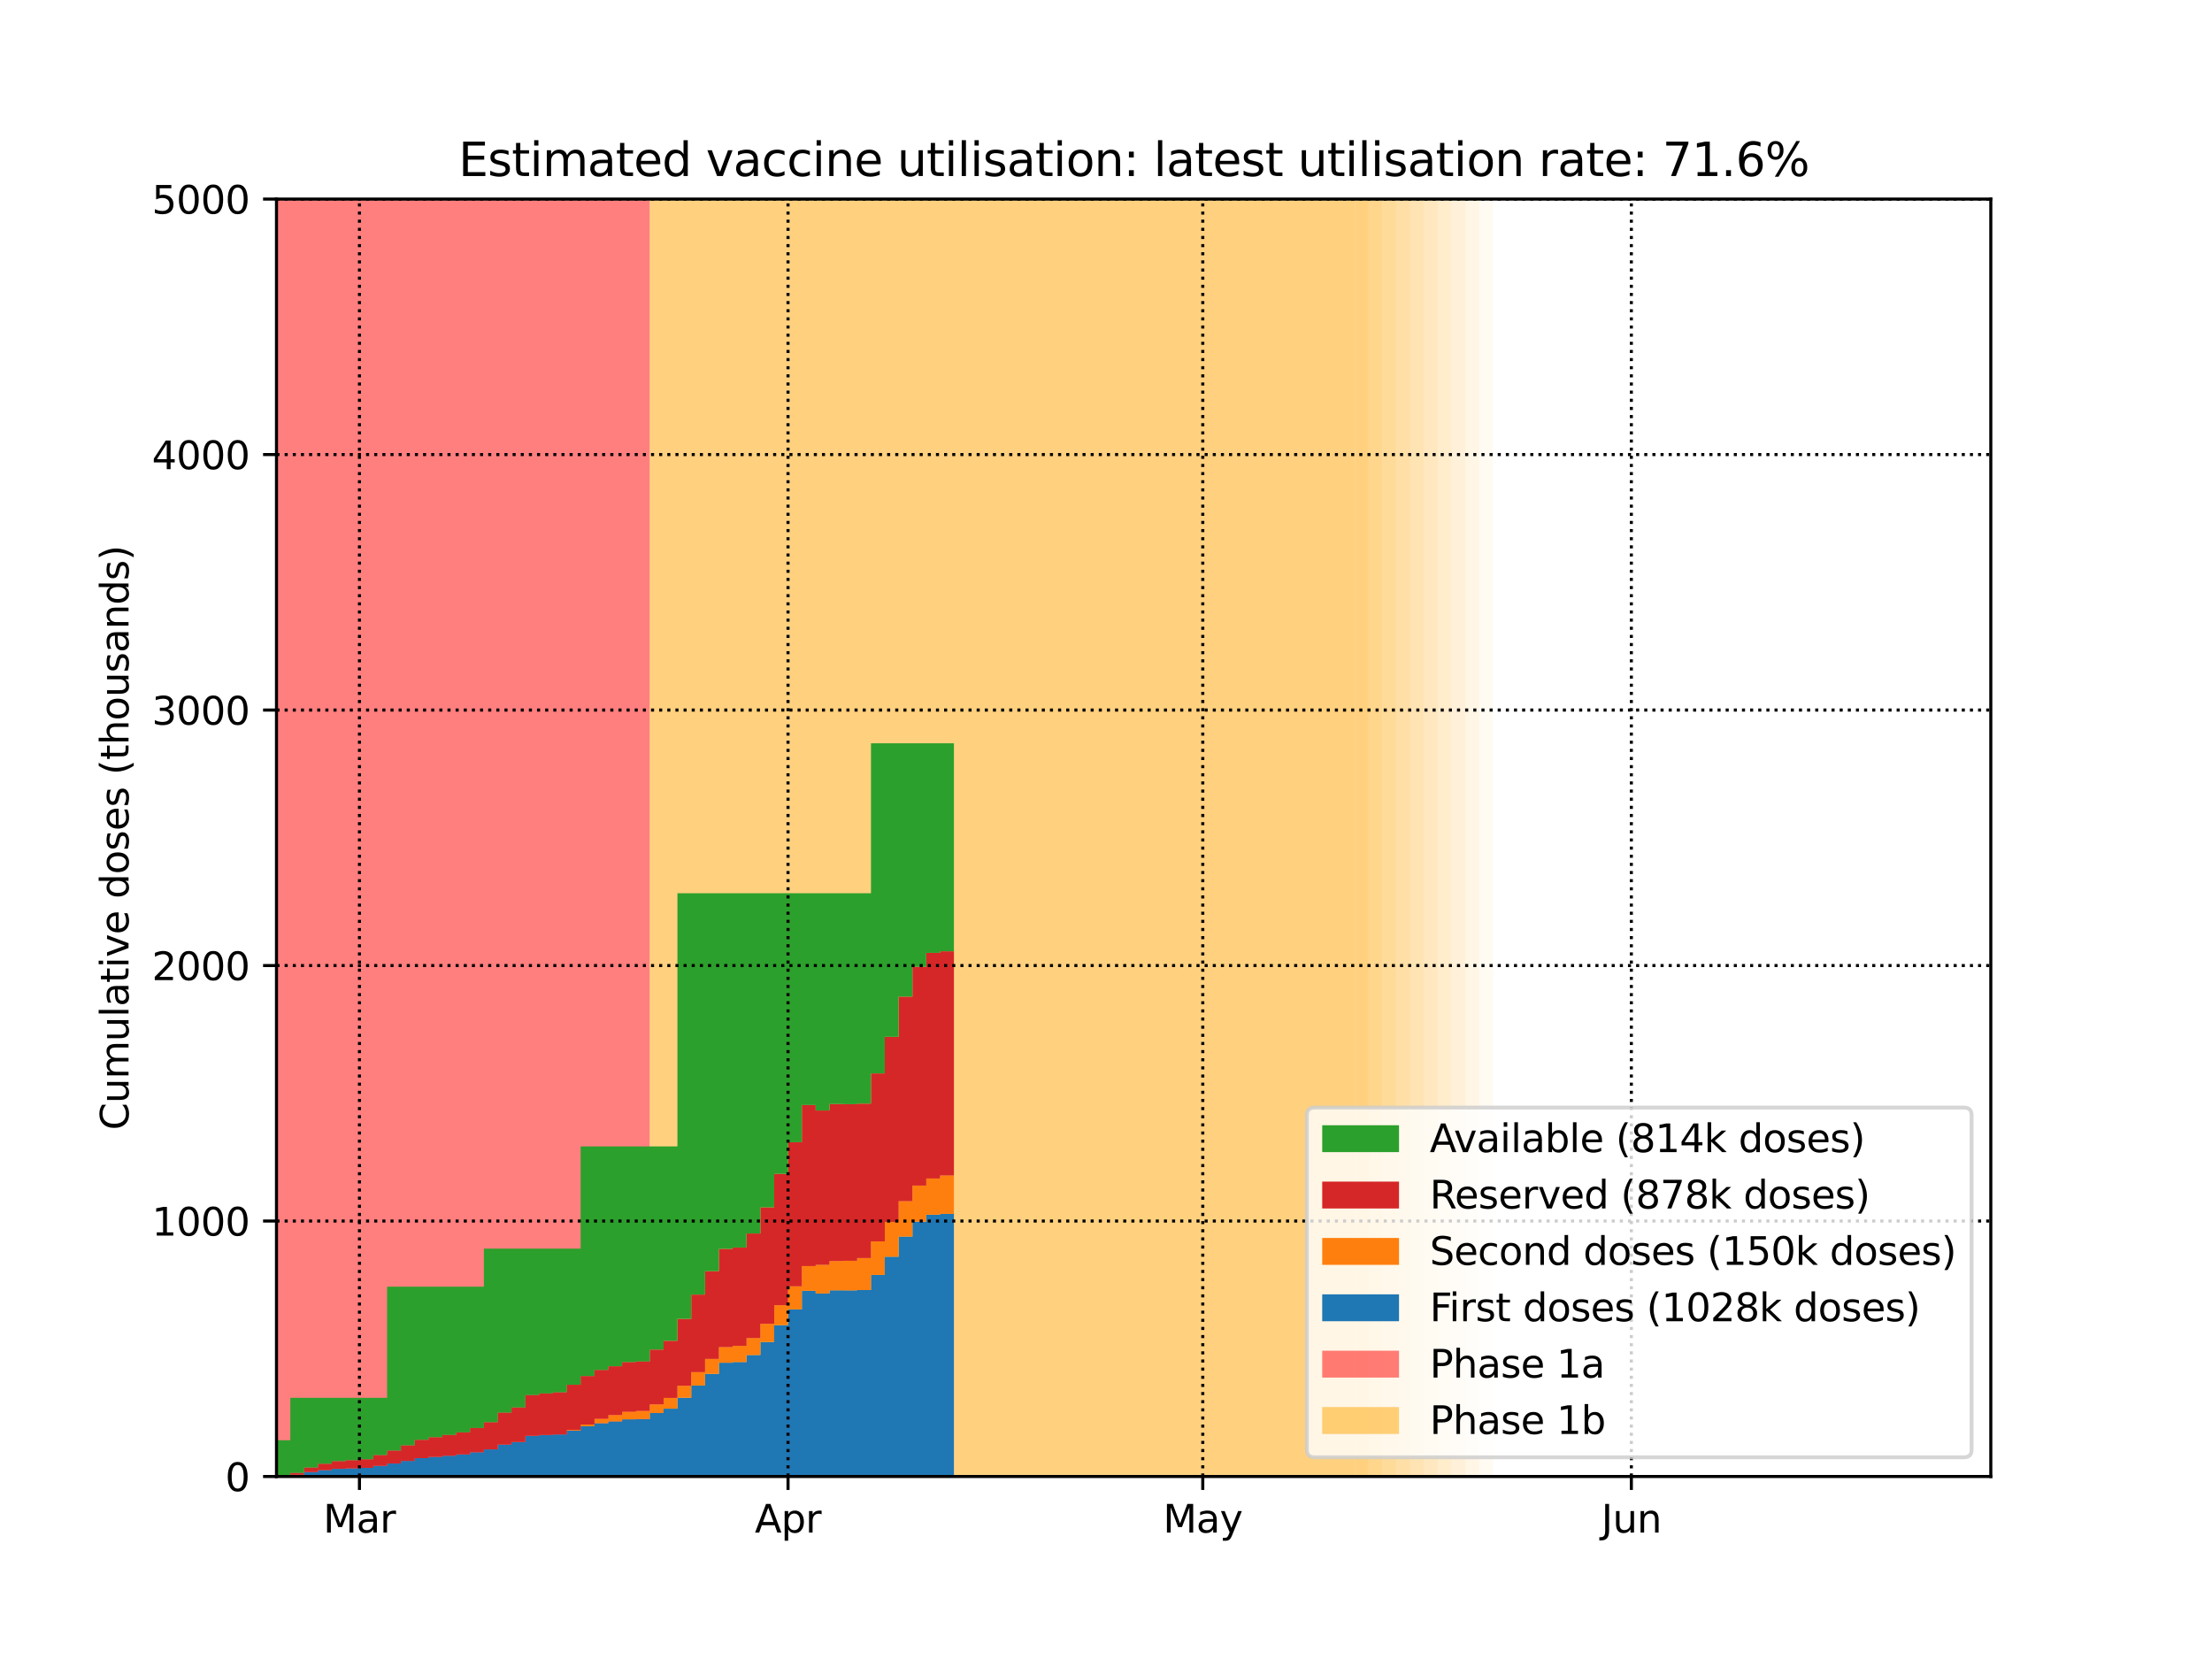 <?xml version="1.0" encoding="utf-8" standalone="no"?>
<!DOCTYPE svg PUBLIC "-//W3C//DTD SVG 1.1//EN"
  "http://www.w3.org/Graphics/SVG/1.1/DTD/svg11.dtd">
<svg height="432pt" version="1.1" viewBox="0 0 576 432" width="576pt" xmlns="http://www.w3.org/2000/svg" xmlns:xlink="http://www.w3.org/1999/xlink">
 <defs>
  <style type="text/css">*{stroke-linecap:butt;stroke-linejoin:round;}</style>
 </defs>
 <g id="figure_1">
  <g id="patch_1">
   <path d="M 0 432 
L 576 432 
L 576 0 
L 0 0 
z
" style="fill:#ffffff;"/>
  </g>
  <g id="axes_1">
   <g id="patch_2">
    <path d="M 72 384.48 
L 518.4 384.48 
L 518.4 51.84 
L 72 51.84 
z
" style="fill:#ffffff;"/>
   </g>
   <g id="PolyCollection_1">
    <defs>
     <path d="M 169.2 -47.52 
L 68.4 -47.52 
L 68.4 -380.16 
L 169.2 -380.16 
L 169.2 -380.16 
L 169.2 -47.52 
z
" id="md9601e30c4"/>
    </defs>
    <g clip-path="url(#pf789e4d7ef)">
     <use style="fill:#ff0000;fill-opacity:0.5;" x="0" xlink:href="#md9601e30c4" y="432"/>
    </g>
   </g>
   <g id="PolyCollection_2">
    <defs>
     <path d="M 352.8 -47.52 
L 169.2 -47.52 
L 169.2 -380.16 
L 352.8 -380.16 
L 352.8 -380.16 
L 352.8 -47.52 
z
" id="ma6c21785be"/>
    </defs>
    <g clip-path="url(#pf789e4d7ef)">
     <use style="fill:#ffa500;fill-opacity:0.5;" x="0" xlink:href="#ma6c21785be" y="432"/>
    </g>
   </g>
   <g id="PolyCollection_3">
    <defs>
     <path d="M 356.4 -47.52 
L 352.8 -47.52 
L 352.8 -380.16 
L 356.4 -380.16 
L 356.4 -380.16 
L 356.4 -47.52 
z
" id="mdccd2bec20"/>
    </defs>
    <g clip-path="url(#pf789e4d7ef)">
     <use style="fill:#ffa500;fill-opacity:0.5;" x="0" xlink:href="#mdccd2bec20" y="432"/>
    </g>
   </g>
   <g id="PolyCollection_4">
    <defs>
     <path d="M 360 -47.52 
L 356.4 -47.52 
L 356.4 -380.16 
L 360 -380.16 
L 360 -380.16 
L 360 -47.52 
z
" id="meb89128aae"/>
    </defs>
    <g clip-path="url(#pf789e4d7ef)">
     <use style="fill:#ffa500;fill-opacity:0.45;" x="0" xlink:href="#meb89128aae" y="432"/>
    </g>
   </g>
   <g id="PolyCollection_5">
    <defs>
     <path d="M 363.6 -47.52 
L 360 -47.52 
L 360 -380.16 
L 363.6 -380.16 
L 363.6 -380.16 
L 363.6 -47.52 
z
" id="mdd0e40d772"/>
    </defs>
    <g clip-path="url(#pf789e4d7ef)">
     <use style="fill:#ffa500;fill-opacity:0.4;" x="0" xlink:href="#mdd0e40d772" y="432"/>
    </g>
   </g>
   <g id="PolyCollection_6">
    <defs>
     <path d="M 367.2 -47.52 
L 363.6 -47.52 
L 363.6 -380.16 
L 367.2 -380.16 
L 367.2 -380.16 
L 367.2 -47.52 
z
" id="mcb13695c49"/>
    </defs>
    <g clip-path="url(#pf789e4d7ef)">
     <use style="fill:#ffa500;fill-opacity:0.35;" x="0" xlink:href="#mcb13695c49" y="432"/>
    </g>
   </g>
   <g id="PolyCollection_7">
    <defs>
     <path d="M 370.8 -47.52 
L 367.2 -47.52 
L 367.2 -380.16 
L 370.8 -380.16 
L 370.8 -380.16 
L 370.8 -47.52 
z
" id="m6f44a5aad4"/>
    </defs>
    <g clip-path="url(#pf789e4d7ef)">
     <use style="fill:#ffa500;fill-opacity:0.3;" x="0" xlink:href="#m6f44a5aad4" y="432"/>
    </g>
   </g>
   <g id="PolyCollection_8">
    <defs>
     <path d="M 374.4 -47.52 
L 370.8 -47.52 
L 370.8 -380.16 
L 374.4 -380.16 
L 374.4 -380.16 
L 374.4 -47.52 
z
" id="m9746be53e6"/>
    </defs>
    <g clip-path="url(#pf789e4d7ef)">
     <use style="fill:#ffa500;fill-opacity:0.25;" x="0" xlink:href="#m9746be53e6" y="432"/>
    </g>
   </g>
   <g id="PolyCollection_9">
    <defs>
     <path d="M 378 -47.52 
L 374.4 -47.52 
L 374.4 -380.16 
L 378 -380.16 
L 378 -380.16 
L 378 -47.52 
z
" id="m96fe567dd9"/>
    </defs>
    <g clip-path="url(#pf789e4d7ef)">
     <use style="fill:#ffa500;fill-opacity:0.2;" x="0" xlink:href="#m96fe567dd9" y="432"/>
    </g>
   </g>
   <g id="PolyCollection_10">
    <defs>
     <path d="M 381.6 -47.52 
L 378 -47.52 
L 378 -380.16 
L 381.6 -380.16 
L 381.6 -380.16 
L 381.6 -47.52 
z
" id="medb3646fab"/>
    </defs>
    <g clip-path="url(#pf789e4d7ef)">
     <use style="fill:#ffa500;fill-opacity:0.15;" x="0" xlink:href="#medb3646fab" y="432"/>
    </g>
   </g>
   <g id="PolyCollection_11">
    <defs>
     <path d="M 385.2 -47.52 
L 381.6 -47.52 
L 381.6 -380.16 
L 385.2 -380.16 
L 385.2 -380.16 
L 385.2 -47.52 
z
" id="m7c201cb0a3"/>
    </defs>
    <g clip-path="url(#pf789e4d7ef)">
     <use style="fill:#ffa500;fill-opacity:0.1;" x="0" xlink:href="#m7c201cb0a3" y="432"/>
    </g>
   </g>
   <g id="PolyCollection_12">
    <defs>
     <path d="M 388.8 -47.52 
L 385.2 -47.52 
L 385.2 -380.16 
L 388.8 -380.16 
L 388.8 -380.16 
L 388.8 -47.52 
z
" id="mc042629571"/>
    </defs>
    <g clip-path="url(#pf789e4d7ef)">
     <use style="fill:#ffa500;fill-opacity:0.05;" x="0" xlink:href="#mc042629571" y="432"/>
    </g>
   </g>
   <g id="PolyCollection_13">
    <defs>
     <path d="M 72 -47.521 
L 72 -47.52 
L 72 -47.52 
L 75.6 -47.52 
L 75.6 -47.52 
L 79.2 -47.52 
L 79.2 -47.52 
L 82.8 -47.52 
L 82.8 -47.52 
L 86.4 -47.52 
L 86.4 -47.52 
L 90 -47.52 
L 90 -47.52 
L 93.6 -47.52 
L 93.6 -47.52 
L 97.2 -47.52 
L 97.2 -47.52 
L 100.8 -47.52 
L 100.8 -47.52 
L 104.4 -47.52 
L 104.4 -47.52 
L 108 -47.52 
L 108 -47.52 
L 111.6 -47.52 
L 111.6 -47.52 
L 115.2 -47.52 
L 115.2 -47.52 
L 118.8 -47.52 
L 118.8 -47.52 
L 122.4 -47.52 
L 122.4 -47.52 
L 126 -47.52 
L 126 -47.52 
L 129.6 -47.52 
L 129.6 -47.52 
L 133.2 -47.52 
L 133.2 -47.52 
L 136.8 -47.52 
L 136.8 -47.52 
L 140.4 -47.52 
L 140.4 -47.52 
L 144 -47.52 
L 144 -47.52 
L 147.6 -47.52 
L 147.6 -47.52 
L 151.2 -47.52 
L 151.2 -47.52 
L 154.8 -47.52 
L 154.8 -47.52 
L 158.4 -47.52 
L 158.4 -47.52 
L 162 -47.52 
L 162 -47.52 
L 165.6 -47.52 
L 165.6 -47.52 
L 169.2 -47.52 
L 169.2 -47.52 
L 172.8 -47.52 
L 172.8 -47.52 
L 176.4 -47.52 
L 176.4 -47.52 
L 180 -47.52 
L 180 -47.52 
L 183.6 -47.52 
L 183.6 -47.52 
L 187.2 -47.52 
L 187.2 -47.52 
L 190.8 -47.52 
L 190.8 -47.52 
L 194.4 -47.52 
L 194.4 -47.52 
L 198 -47.52 
L 198 -47.52 
L 201.6 -47.52 
L 201.6 -47.52 
L 205.2 -47.52 
L 205.2 -47.52 
L 208.8 -47.52 
L 208.8 -47.52 
L 212.4 -47.52 
L 212.4 -47.52 
L 216 -47.52 
L 216 -47.52 
L 219.6 -47.52 
L 219.6 -47.52 
L 223.2 -47.52 
L 223.2 -47.52 
L 226.8 -47.52 
L 226.8 -47.52 
L 230.4 -47.52 
L 230.4 -47.52 
L 234 -47.52 
L 234 -47.52 
L 237.6 -47.52 
L 237.6 -47.52 
L 241.2 -47.52 
L 241.2 -47.52 
L 244.8 -47.52 
L 244.8 -47.52 
L 248.4 -47.52 
L 248.4 -115.908 
L 248.4 -115.908 
L 244.8 -115.908 
L 244.8 -115.697 
L 241.2 -115.697 
L 241.2 -113.885 
L 237.6 -113.885 
L 237.6 -110.001 
L 234 -110.001 
L 234 -104.763 
L 230.4 -104.763 
L 230.4 -100.01 
L 226.8 -100.01 
L 226.8 -96.079 
L 223.2 -96.079 
L 223.2 -96 
L 219.6 -96 
L 219.6 -96.019 
L 216 -96.019 
L 216 -95.176 
L 212.4 -95.176 
L 212.4 -95.889 
L 208.8 -95.889 
L 208.8 -91.045 
L 205.2 -91.045 
L 205.2 -86.926 
L 201.6 -86.926 
L 201.6 -82.563 
L 198 -82.563 
L 198 -79.163 
L 194.4 -79.163 
L 194.4 -77.333 
L 190.8 -77.333 
L 190.8 -77.156 
L 187.2 -77.156 
L 187.2 -74.259 
L 183.6 -74.259 
L 183.6 -71.21 
L 180 -71.21 
L 180 -68.043 
L 176.4 -68.043 
L 176.4 -65.191 
L 172.8 -65.191 
L 172.8 -64.051 
L 169.2 -64.051 
L 169.2 -62.497 
L 165.6 -62.497 
L 165.6 -62.411 
L 162 -62.411 
L 162 -61.874 
L 158.4 -61.874 
L 158.4 -61.395 
L 154.8 -61.395 
L 154.8 -60.603 
L 151.2 -60.603 
L 151.2 -59.466 
L 147.6 -59.466 
L 147.6 -58.481 
L 144 -58.481 
L 144 -58.334 
L 140.4 -58.334 
L 140.4 -58.118 
L 136.8 -58.118 
L 136.8 -56.508 
L 133.2 -56.508 
L 133.2 -55.836 
L 129.6 -55.836 
L 129.6 -54.585 
L 126 -54.585 
L 126 -53.834 
L 122.4 -53.834 
L 122.4 -53.266 
L 118.8 -53.266 
L 118.8 -52.932 
L 115.2 -52.932 
L 115.2 -52.639 
L 111.6 -52.639 
L 111.6 -52.301 
L 108 -52.301 
L 108 -51.579 
L 104.4 -51.579 
L 104.4 -50.902 
L 100.8 -50.902 
L 100.8 -50.308 
L 97.2 -50.308 
L 97.2 -49.762 
L 93.6 -49.762 
L 93.6 -49.642 
L 90 -49.642 
L 90 -49.516 
L 86.4 -49.516 
L 86.4 -49.183 
L 82.8 -49.183 
L 82.8 -48.684 
L 79.2 -48.684 
L 79.2 -47.98 
L 75.6 -47.98 
L 75.6 -47.712 
L 72 -47.712 
L 72 -47.521 
z
" id="mb04b1d7daa"/>
    </defs>
    <g clip-path="url(#pf789e4d7ef)">
     <use style="fill:#1f77b4;" x="0" xlink:href="#mb04b1d7daa" y="432"/>
    </g>
   </g>
   <g id="PolyCollection_14">
    <defs>
     <path d="M 72 -47.521 
L 72 -47.521 
L 72 -47.712 
L 75.6 -47.712 
L 75.6 -47.98 
L 79.2 -47.98 
L 79.2 -48.684 
L 82.8 -48.684 
L 82.8 -49.183 
L 86.4 -49.183 
L 86.4 -49.516 
L 90 -49.516 
L 90 -49.642 
L 93.6 -49.642 
L 93.6 -49.762 
L 97.2 -49.762 
L 97.2 -50.308 
L 100.8 -50.308 
L 100.8 -50.902 
L 104.4 -50.902 
L 104.4 -51.579 
L 108 -51.579 
L 108 -52.301 
L 111.6 -52.301 
L 111.6 -52.639 
L 115.2 -52.639 
L 115.2 -52.932 
L 118.8 -52.932 
L 118.8 -53.266 
L 122.4 -53.266 
L 122.4 -53.834 
L 126 -53.834 
L 126 -54.585 
L 129.6 -54.585 
L 129.6 -55.836 
L 133.2 -55.836 
L 133.2 -56.508 
L 136.8 -56.508 
L 136.8 -58.118 
L 140.4 -58.118 
L 140.4 -58.334 
L 144 -58.334 
L 144 -58.481 
L 147.6 -58.481 
L 147.6 -59.466 
L 151.2 -59.466 
L 151.2 -60.603 
L 154.8 -60.603 
L 154.8 -61.395 
L 158.4 -61.395 
L 158.4 -61.874 
L 162 -61.874 
L 162 -62.411 
L 165.6 -62.411 
L 165.6 -62.497 
L 169.2 -62.497 
L 169.2 -64.051 
L 172.8 -64.051 
L 172.8 -65.191 
L 176.4 -65.191 
L 176.4 -68.043 
L 180 -68.043 
L 180 -71.21 
L 183.6 -71.21 
L 183.6 -74.259 
L 187.2 -74.259 
L 187.2 -77.156 
L 190.8 -77.156 
L 190.8 -77.333 
L 194.4 -77.333 
L 194.4 -79.163 
L 198 -79.163 
L 198 -82.563 
L 201.6 -82.563 
L 201.6 -86.926 
L 205.2 -86.926 
L 205.2 -91.045 
L 208.8 -91.045 
L 208.8 -95.889 
L 212.4 -95.889 
L 212.4 -95.176 
L 216 -95.176 
L 216 -96.019 
L 219.6 -96.019 
L 219.6 -96 
L 223.2 -96 
L 223.2 -96.079 
L 226.8 -96.079 
L 226.8 -100.01 
L 230.4 -100.01 
L 230.4 -104.763 
L 234 -104.763 
L 234 -110.001 
L 237.6 -110.001 
L 237.6 -113.885 
L 241.2 -113.885 
L 241.2 -115.697 
L 244.8 -115.697 
L 244.8 -115.908 
L 248.4 -115.908 
L 248.4 -125.91 
L 248.4 -125.91 
L 244.8 -125.91 
L 244.8 -125.129 
L 241.2 -125.129 
L 241.2 -123.286 
L 237.6 -123.286 
L 237.6 -119.205 
L 234 -119.205 
L 234 -113.792 
L 230.4 -113.792 
L 230.4 -108.748 
L 226.8 -108.748 
L 226.8 -104.4 
L 223.2 -104.4 
L 223.2 -103.69 
L 219.6 -103.69 
L 219.6 -103.615 
L 216 -103.615 
L 216 -102.633 
L 212.4 -102.633 
L 212.4 -102.313 
L 208.8 -102.313 
L 208.8 -97.039 
L 205.2 -97.039 
L 205.2 -92.117 
L 201.6 -92.117 
L 201.6 -87.272 
L 198 -87.272 
L 198 -83.562 
L 194.4 -83.562 
L 194.4 -81.55 
L 190.8 -81.55 
L 190.8 -81.214 
L 187.2 -81.214 
L 187.2 -78.133 
L 183.6 -78.133 
L 183.6 -74.691 
L 180 -74.691 
L 180 -71.154 
L 176.4 -71.154 
L 176.4 -67.979 
L 172.8 -67.979 
L 172.8 -66.293 
L 169.2 -66.293 
L 169.2 -64.619 
L 165.6 -64.619 
L 165.6 -64.407 
L 162 -64.407 
L 162 -63.537 
L 158.4 -63.537 
L 158.4 -62.559 
L 154.8 -62.559 
L 154.8 -61.062 
L 151.2 -61.062 
L 151.2 -59.657 
L 147.6 -59.657 
L 147.6 -58.483 
L 144 -58.483 
L 144 -58.334 
L 140.4 -58.334 
L 140.4 -58.118 
L 136.8 -58.118 
L 136.8 -56.508 
L 133.2 -56.508 
L 133.2 -55.836 
L 129.6 -55.836 
L 129.6 -54.585 
L 126 -54.585 
L 126 -53.834 
L 122.4 -53.834 
L 122.4 -53.266 
L 118.8 -53.266 
L 118.8 -52.932 
L 115.2 -52.932 
L 115.2 -52.639 
L 111.6 -52.639 
L 111.6 -52.301 
L 108 -52.301 
L 108 -51.579 
L 104.4 -51.579 
L 104.4 -50.902 
L 100.8 -50.902 
L 100.8 -50.308 
L 97.2 -50.308 
L 97.2 -49.762 
L 93.6 -49.762 
L 93.6 -49.642 
L 90 -49.642 
L 90 -49.516 
L 86.4 -49.516 
L 86.4 -49.183 
L 82.8 -49.183 
L 82.8 -48.684 
L 79.2 -48.684 
L 79.2 -47.98 
L 75.6 -47.98 
L 75.6 -47.712 
L 72 -47.712 
L 72 -47.521 
z
" id="mdeb843a3c1"/>
    </defs>
    <g clip-path="url(#pf789e4d7ef)">
     <use style="fill:#ff7f0e;" x="0" xlink:href="#mdeb843a3c1" y="432"/>
    </g>
   </g>
   <g id="PolyCollection_15">
    <defs>
     <path d="M 72 -47.523 
L 72 -47.521 
L 72 -47.712 
L 75.6 -47.712 
L 75.6 -47.98 
L 79.2 -47.98 
L 79.2 -48.684 
L 82.8 -48.684 
L 82.8 -49.183 
L 86.4 -49.183 
L 86.4 -49.516 
L 90 -49.516 
L 90 -49.642 
L 93.6 -49.642 
L 93.6 -49.762 
L 97.2 -49.762 
L 97.2 -50.308 
L 100.8 -50.308 
L 100.8 -50.902 
L 104.4 -50.902 
L 104.4 -51.579 
L 108 -51.579 
L 108 -52.301 
L 111.6 -52.301 
L 111.6 -52.639 
L 115.2 -52.639 
L 115.2 -52.932 
L 118.8 -52.932 
L 118.8 -53.266 
L 122.4 -53.266 
L 122.4 -53.834 
L 126 -53.834 
L 126 -54.585 
L 129.6 -54.585 
L 129.6 -55.836 
L 133.2 -55.836 
L 133.2 -56.508 
L 136.8 -56.508 
L 136.8 -58.118 
L 140.4 -58.118 
L 140.4 -58.334 
L 144 -58.334 
L 144 -58.483 
L 147.6 -58.483 
L 147.6 -59.657 
L 151.2 -59.657 
L 151.2 -61.062 
L 154.8 -61.062 
L 154.8 -62.559 
L 158.4 -62.559 
L 158.4 -63.537 
L 162 -63.537 
L 162 -64.407 
L 165.6 -64.407 
L 165.6 -64.619 
L 169.2 -64.619 
L 169.2 -66.293 
L 172.8 -66.293 
L 172.8 -67.979 
L 176.4 -67.979 
L 176.4 -71.154 
L 180 -71.154 
L 180 -74.691 
L 183.6 -74.691 
L 183.6 -78.133 
L 187.2 -78.133 
L 187.2 -81.214 
L 190.8 -81.214 
L 190.8 -81.55 
L 194.4 -81.55 
L 194.4 -83.562 
L 198 -83.562 
L 198 -87.272 
L 201.6 -87.272 
L 201.6 -92.117 
L 205.2 -92.117 
L 205.2 -97.039 
L 208.8 -97.039 
L 208.8 -102.313 
L 212.4 -102.313 
L 212.4 -102.633 
L 216 -102.633 
L 216 -103.615 
L 219.6 -103.615 
L 219.6 -103.69 
L 223.2 -103.69 
L 223.2 -104.4 
L 226.8 -104.4 
L 226.8 -108.748 
L 230.4 -108.748 
L 230.4 -113.792 
L 234 -113.792 
L 234 -119.205 
L 237.6 -119.205 
L 237.6 -123.286 
L 241.2 -123.286 
L 241.2 -125.129 
L 244.8 -125.129 
L 244.8 -125.91 
L 248.4 -125.91 
L 248.4 -184.296 
L 248.4 -184.296 
L 244.8 -184.296 
L 244.8 -183.874 
L 241.2 -183.874 
L 241.2 -180.251 
L 237.6 -180.251 
L 237.6 -172.481 
L 234 -172.481 
L 234 -162.006 
L 230.4 -162.006 
L 230.4 -152.499 
L 226.8 -152.499 
L 226.8 -144.637 
L 223.2 -144.637 
L 223.2 -144.48 
L 219.6 -144.48 
L 219.6 -144.518 
L 216 -144.518 
L 216 -142.832 
L 212.4 -142.832 
L 212.4 -144.257 
L 208.8 -144.257 
L 208.8 -134.57 
L 205.2 -134.57 
L 205.2 -126.332 
L 201.6 -126.332 
L 201.6 -117.605 
L 198 -117.605 
L 198 -110.805 
L 194.4 -110.805 
L 194.4 -107.146 
L 190.8 -107.146 
L 190.8 -106.792 
L 187.2 -106.792 
L 187.2 -100.998 
L 183.6 -100.998 
L 183.6 -94.901 
L 180 -94.901 
L 180 -88.565 
L 176.4 -88.565 
L 176.4 -82.862 
L 172.8 -82.862 
L 172.8 -80.582 
L 169.2 -80.582 
L 169.2 -77.474 
L 165.6 -77.474 
L 165.6 -77.302 
L 162 -77.302 
L 162 -76.227 
L 158.4 -76.227 
L 158.4 -75.27 
L 154.8 -75.27 
L 154.8 -73.685 
L 151.2 -73.685 
L 151.2 -71.411 
L 147.6 -71.411 
L 147.6 -69.442 
L 144 -69.442 
L 144 -69.148 
L 140.4 -69.148 
L 140.4 -68.715 
L 136.8 -68.715 
L 136.8 -65.496 
L 133.2 -65.496 
L 133.2 -64.152 
L 129.6 -64.152 
L 129.6 -61.651 
L 126 -61.651 
L 126 -60.148 
L 122.4 -60.148 
L 122.4 -59.012 
L 118.8 -59.012 
L 118.8 -58.343 
L 115.2 -58.343 
L 115.2 -57.757 
L 111.6 -57.757 
L 111.6 -57.082 
L 108 -57.082 
L 108 -55.637 
L 104.4 -55.637 
L 104.4 -54.285 
L 100.8 -54.285 
L 100.8 -53.096 
L 97.2 -53.096 
L 97.2 -52.004 
L 93.6 -52.004 
L 93.6 -51.764 
L 90 -51.764 
L 90 -51.512 
L 86.4 -51.512 
L 86.4 -50.846 
L 82.8 -50.846 
L 82.8 -49.848 
L 79.2 -49.848 
L 79.2 -48.439 
L 75.6 -48.439 
L 75.6 -47.903 
L 72 -47.903 
L 72 -47.523 
z
" id="m2e6b43fa3f"/>
    </defs>
    <g clip-path="url(#pf789e4d7ef)">
     <use style="fill:#d62728;" x="0" xlink:href="#m2e6b43fa3f" y="432"/>
    </g>
   </g>
   <g id="PolyCollection_16">
    <defs>
     <path d="M 72 -56.967 
L 72 -47.523 
L 72 -47.903 
L 75.6 -47.903 
L 75.6 -48.439 
L 79.2 -48.439 
L 79.2 -49.848 
L 82.8 -49.848 
L 82.8 -50.846 
L 86.4 -50.846 
L 86.4 -51.512 
L 90 -51.512 
L 90 -51.764 
L 93.6 -51.764 
L 93.6 -52.004 
L 97.2 -52.004 
L 97.2 -53.096 
L 100.8 -53.096 
L 100.8 -54.285 
L 104.4 -54.285 
L 104.4 -55.637 
L 108 -55.637 
L 108 -57.082 
L 111.6 -57.082 
L 111.6 -57.757 
L 115.2 -57.757 
L 115.2 -58.343 
L 118.8 -58.343 
L 118.8 -59.012 
L 122.4 -59.012 
L 122.4 -60.148 
L 126 -60.148 
L 126 -61.651 
L 129.6 -61.651 
L 129.6 -64.152 
L 133.2 -64.152 
L 133.2 -65.496 
L 136.8 -65.496 
L 136.8 -68.715 
L 140.4 -68.715 
L 140.4 -69.148 
L 144 -69.148 
L 144 -69.442 
L 147.6 -69.442 
L 147.6 -71.411 
L 151.2 -71.411 
L 151.2 -73.685 
L 154.8 -73.685 
L 154.8 -75.27 
L 158.4 -75.27 
L 158.4 -76.227 
L 162 -76.227 
L 162 -77.302 
L 165.6 -77.302 
L 165.6 -77.474 
L 169.2 -77.474 
L 169.2 -80.582 
L 172.8 -80.582 
L 172.8 -82.862 
L 176.4 -82.862 
L 176.4 -88.565 
L 180 -88.565 
L 180 -94.901 
L 183.6 -94.901 
L 183.6 -100.998 
L 187.2 -100.998 
L 187.2 -106.792 
L 190.8 -106.792 
L 190.8 -107.146 
L 194.4 -107.146 
L 194.4 -110.805 
L 198 -110.805 
L 198 -117.605 
L 201.6 -117.605 
L 201.6 -126.332 
L 205.2 -126.332 
L 205.2 -134.57 
L 208.8 -134.57 
L 208.8 -144.257 
L 212.4 -144.257 
L 212.4 -142.832 
L 216 -142.832 
L 216 -144.518 
L 219.6 -144.518 
L 219.6 -144.48 
L 223.2 -144.48 
L 223.2 -144.637 
L 226.8 -144.637 
L 226.8 -152.499 
L 230.4 -152.499 
L 230.4 -162.006 
L 234 -162.006 
L 234 -172.481 
L 237.6 -172.481 
L 237.6 -180.251 
L 241.2 -180.251 
L 241.2 -183.874 
L 244.8 -183.874 
L 244.8 -184.296 
L 248.4 -184.296 
L 248.4 -238.455 
L 248.4 -238.455 
L 244.8 -238.455 
L 244.8 -238.455 
L 241.2 -238.455 
L 241.2 -238.455 
L 237.6 -238.455 
L 237.6 -238.455 
L 234 -238.455 
L 234 -238.455 
L 230.4 -238.455 
L 230.4 -238.455 
L 226.8 -238.455 
L 226.8 -199.403 
L 223.2 -199.403 
L 223.2 -199.403 
L 219.6 -199.403 
L 219.6 -199.403 
L 216 -199.403 
L 216 -199.403 
L 212.4 -199.403 
L 212.4 -199.403 
L 208.8 -199.403 
L 208.8 -199.403 
L 205.2 -199.403 
L 205.2 -199.403 
L 201.6 -199.403 
L 201.6 -199.403 
L 198 -199.403 
L 198 -199.403 
L 194.4 -199.403 
L 194.4 -199.403 
L 190.8 -199.403 
L 190.8 -199.403 
L 187.2 -199.403 
L 187.2 -199.403 
L 183.6 -199.403 
L 183.6 -199.403 
L 180 -199.403 
L 180 -199.403 
L 176.4 -199.403 
L 176.4 -133.474 
L 172.8 -133.474 
L 172.8 -133.474 
L 169.2 -133.474 
L 169.2 -133.474 
L 165.6 -133.474 
L 165.6 -133.474 
L 162 -133.474 
L 162 -133.474 
L 158.4 -133.474 
L 158.4 -133.474 
L 154.8 -133.474 
L 154.8 -133.474 
L 151.2 -133.474 
L 151.2 -106.863 
L 147.6 -106.863 
L 147.6 -106.863 
L 144 -106.863 
L 144 -106.863 
L 140.4 -106.863 
L 140.4 -106.863 
L 136.8 -106.863 
L 136.8 -106.863 
L 133.2 -106.863 
L 133.2 -106.863 
L 129.6 -106.863 
L 129.6 -106.863 
L 126 -106.863 
L 126 -96.95 
L 122.4 -96.95 
L 122.4 -96.95 
L 118.8 -96.95 
L 118.8 -96.95 
L 115.2 -96.95 
L 115.2 -96.95 
L 111.6 -96.95 
L 111.6 -96.95 
L 108 -96.95 
L 108 -96.95 
L 104.4 -96.95 
L 104.4 -96.95 
L 100.8 -96.95 
L 100.8 -68.011 
L 97.2 -68.011 
L 97.2 -68.011 
L 93.6 -68.011 
L 93.6 -68.011 
L 90 -68.011 
L 90 -68.011 
L 86.4 -68.011 
L 86.4 -68.011 
L 82.8 -68.011 
L 82.8 -68.011 
L 79.2 -68.011 
L 79.2 -68.011 
L 75.6 -68.011 
L 75.6 -56.967 
L 72 -56.967 
L 72 -56.967 
z
" id="md98a2031c1"/>
    </defs>
    <g clip-path="url(#pf789e4d7ef)">
     <use style="fill:#2ca02c;" x="0" xlink:href="#md98a2031c1" y="432"/>
    </g>
   </g>
   <g id="matplotlib.axis_1">
    <g id="xtick_1">
     <g id="line2d_1">
      <path clip-path="url(#pf789e4d7ef)" d="M 93.6 384.48 
L 93.6 51.84 
" style="fill:none;stroke:#000000;stroke-dasharray:0.8,1.32;stroke-dashoffset:0;stroke-width:0.8;"/>
     </g>
     <g id="line2d_2">
      <defs>
       <path d="M 0 0 
L 0 3.5 
" id="m84dc0980e7" style="stroke:#000000;stroke-width:0.8;"/>
      </defs>
      <g>
       <use style="stroke:#000000;stroke-width:0.8;" x="93.6" xlink:href="#m84dc0980e7" y="384.48"/>
      </g>
     </g>
     <g id="text_1">
      <!-- Mar -->
      <g transform="translate(84.166 399.078)scale(0.1 -0.1)">
       <defs>
        <path d="M 628 4666 
L 1569 4666 
L 2759 1491 
L 3956 4666 
L 4897 4666 
L 4897 0 
L 4281 0 
L 4281 4097 
L 3078 897 
L 2444 897 
L 1241 4097 
L 1241 0 
L 628 0 
L 628 4666 
z
" id="DejaVuSans-4d" transform="scale(0.016)"/>
        <path d="M 2194 1759 
Q 1497 1759 1228 1600 
Q 959 1441 959 1056 
Q 959 750 1161 570 
Q 1363 391 1709 391 
Q 2188 391 2477 730 
Q 2766 1069 2766 1631 
L 2766 1759 
L 2194 1759 
z
M 3341 1997 
L 3341 0 
L 2766 0 
L 2766 531 
Q 2569 213 2275 61 
Q 1981 -91 1556 -91 
Q 1019 -91 701 211 
Q 384 513 384 1019 
Q 384 1609 779 1909 
Q 1175 2209 1959 2209 
L 2766 2209 
L 2766 2266 
Q 2766 2663 2505 2880 
Q 2244 3097 1772 3097 
Q 1472 3097 1187 3025 
Q 903 2953 641 2809 
L 641 3341 
Q 956 3463 1253 3523 
Q 1550 3584 1831 3584 
Q 2591 3584 2966 3190 
Q 3341 2797 3341 1997 
z
" id="DejaVuSans-61" transform="scale(0.016)"/>
        <path d="M 2631 2963 
Q 2534 3019 2420 3045 
Q 2306 3072 2169 3072 
Q 1681 3072 1420 2755 
Q 1159 2438 1159 1844 
L 1159 0 
L 581 0 
L 581 3500 
L 1159 3500 
L 1159 2956 
Q 1341 3275 1631 3429 
Q 1922 3584 2338 3584 
Q 2397 3584 2469 3576 
Q 2541 3569 2628 3553 
L 2631 2963 
z
" id="DejaVuSans-72" transform="scale(0.016)"/>
       </defs>
       <use xlink:href="#DejaVuSans-4d"/>
       <use x="86.279" xlink:href="#DejaVuSans-61"/>
       <use x="147.559" xlink:href="#DejaVuSans-72"/>
      </g>
     </g>
    </g>
    <g id="xtick_2">
     <g id="line2d_3">
      <path clip-path="url(#pf789e4d7ef)" d="M 205.2 384.48 
L 205.2 51.84 
" style="fill:none;stroke:#000000;stroke-dasharray:0.8,1.32;stroke-dashoffset:0;stroke-width:0.8;"/>
     </g>
     <g id="line2d_4">
      <g>
       <use style="stroke:#000000;stroke-width:0.8;" x="205.2" xlink:href="#m84dc0980e7" y="384.48"/>
      </g>
     </g>
     <g id="text_2">
      <!-- Apr -->
      <g transform="translate(196.55 399.078)scale(0.1 -0.1)">
       <defs>
        <path d="M 2188 4044 
L 1331 1722 
L 3047 1722 
L 2188 4044 
z
M 1831 4666 
L 2547 4666 
L 4325 0 
L 3669 0 
L 3244 1197 
L 1141 1197 
L 716 0 
L 50 0 
L 1831 4666 
z
" id="DejaVuSans-41" transform="scale(0.016)"/>
        <path d="M 1159 525 
L 1159 -1331 
L 581 -1331 
L 581 3500 
L 1159 3500 
L 1159 2969 
Q 1341 3281 1617 3432 
Q 1894 3584 2278 3584 
Q 2916 3584 3314 3078 
Q 3713 2572 3713 1747 
Q 3713 922 3314 415 
Q 2916 -91 2278 -91 
Q 1894 -91 1617 61 
Q 1341 213 1159 525 
z
M 3116 1747 
Q 3116 2381 2855 2742 
Q 2594 3103 2138 3103 
Q 1681 3103 1420 2742 
Q 1159 2381 1159 1747 
Q 1159 1113 1420 752 
Q 1681 391 2138 391 
Q 2594 391 2855 752 
Q 3116 1113 3116 1747 
z
" id="DejaVuSans-70" transform="scale(0.016)"/>
       </defs>
       <use xlink:href="#DejaVuSans-41"/>
       <use x="68.408" xlink:href="#DejaVuSans-70"/>
       <use x="131.885" xlink:href="#DejaVuSans-72"/>
      </g>
     </g>
    </g>
    <g id="xtick_3">
     <g id="line2d_5">
      <path clip-path="url(#pf789e4d7ef)" d="M 313.2 384.48 
L 313.2 51.84 
" style="fill:none;stroke:#000000;stroke-dasharray:0.8,1.32;stroke-dashoffset:0;stroke-width:0.8;"/>
     </g>
     <g id="line2d_6">
      <g>
       <use style="stroke:#000000;stroke-width:0.8;" x="313.2" xlink:href="#m84dc0980e7" y="384.48"/>
      </g>
     </g>
     <g id="text_3">
      <!-- May -->
      <g transform="translate(302.863 399.078)scale(0.1 -0.1)">
       <defs>
        <path d="M 2059 -325 
Q 1816 -950 1584 -1140 
Q 1353 -1331 966 -1331 
L 506 -1331 
L 506 -850 
L 844 -850 
Q 1081 -850 1212 -737 
Q 1344 -625 1503 -206 
L 1606 56 
L 191 3500 
L 800 3500 
L 1894 763 
L 2988 3500 
L 3597 3500 
L 2059 -325 
z
" id="DejaVuSans-79" transform="scale(0.016)"/>
       </defs>
       <use xlink:href="#DejaVuSans-4d"/>
       <use x="86.279" xlink:href="#DejaVuSans-61"/>
       <use x="147.559" xlink:href="#DejaVuSans-79"/>
      </g>
     </g>
    </g>
    <g id="xtick_4">
     <g id="line2d_7">
      <path clip-path="url(#pf789e4d7ef)" d="M 424.8 384.48 
L 424.8 51.84 
" style="fill:none;stroke:#000000;stroke-dasharray:0.8,1.32;stroke-dashoffset:0;stroke-width:0.8;"/>
     </g>
     <g id="line2d_8">
      <g>
       <use style="stroke:#000000;stroke-width:0.8;" x="424.8" xlink:href="#m84dc0980e7" y="384.48"/>
      </g>
     </g>
     <g id="text_4">
      <!-- Jun -->
      <g transform="translate(416.988 399.078)scale(0.1 -0.1)">
       <defs>
        <path d="M 628 4666 
L 1259 4666 
L 1259 325 
Q 1259 -519 939 -900 
Q 619 -1281 -91 -1281 
L -331 -1281 
L -331 -750 
L -134 -750 
Q 284 -750 456 -515 
Q 628 -281 628 325 
L 628 4666 
z
" id="DejaVuSans-4a" transform="scale(0.016)"/>
        <path d="M 544 1381 
L 544 3500 
L 1119 3500 
L 1119 1403 
Q 1119 906 1312 657 
Q 1506 409 1894 409 
Q 2359 409 2629 706 
Q 2900 1003 2900 1516 
L 2900 3500 
L 3475 3500 
L 3475 0 
L 2900 0 
L 2900 538 
Q 2691 219 2414 64 
Q 2138 -91 1772 -91 
Q 1169 -91 856 284 
Q 544 659 544 1381 
z
M 1991 3584 
L 1991 3584 
z
" id="DejaVuSans-75" transform="scale(0.016)"/>
        <path d="M 3513 2113 
L 3513 0 
L 2938 0 
L 2938 2094 
Q 2938 2591 2744 2837 
Q 2550 3084 2163 3084 
Q 1697 3084 1428 2787 
Q 1159 2491 1159 1978 
L 1159 0 
L 581 0 
L 581 3500 
L 1159 3500 
L 1159 2956 
Q 1366 3272 1645 3428 
Q 1925 3584 2291 3584 
Q 2894 3584 3203 3211 
Q 3513 2838 3513 2113 
z
" id="DejaVuSans-6e" transform="scale(0.016)"/>
       </defs>
       <use xlink:href="#DejaVuSans-4a"/>
       <use x="29.492" xlink:href="#DejaVuSans-75"/>
       <use x="92.871" xlink:href="#DejaVuSans-6e"/>
      </g>
     </g>
    </g>
   </g>
   <g id="matplotlib.axis_2">
    <g id="ytick_1">
     <g id="line2d_9">
      <path clip-path="url(#pf789e4d7ef)" d="M 72 384.48 
L 518.4 384.48 
" style="fill:none;stroke:#000000;stroke-dasharray:0.8,1.32;stroke-dashoffset:0;stroke-width:0.8;"/>
     </g>
     <g id="line2d_10">
      <defs>
       <path d="M 0 0 
L -3.5 0 
" id="mdc1f671ba2" style="stroke:#000000;stroke-width:0.8;"/>
      </defs>
      <g>
       <use style="stroke:#000000;stroke-width:0.8;" x="72" xlink:href="#mdc1f671ba2" y="384.48"/>
      </g>
     </g>
     <g id="text_5">
      <!-- 0 -->
      <g transform="translate(58.638 388.279)scale(0.1 -0.1)">
       <defs>
        <path d="M 2034 4250 
Q 1547 4250 1301 3770 
Q 1056 3291 1056 2328 
Q 1056 1369 1301 889 
Q 1547 409 2034 409 
Q 2525 409 2770 889 
Q 3016 1369 3016 2328 
Q 3016 3291 2770 3770 
Q 2525 4250 2034 4250 
z
M 2034 4750 
Q 2819 4750 3233 4129 
Q 3647 3509 3647 2328 
Q 3647 1150 3233 529 
Q 2819 -91 2034 -91 
Q 1250 -91 836 529 
Q 422 1150 422 2328 
Q 422 3509 836 4129 
Q 1250 4750 2034 4750 
z
" id="DejaVuSans-30" transform="scale(0.016)"/>
       </defs>
       <use xlink:href="#DejaVuSans-30"/>
      </g>
     </g>
    </g>
    <g id="ytick_2">
     <g id="line2d_11">
      <path clip-path="url(#pf789e4d7ef)" d="M 72 317.952 
L 518.4 317.952 
" style="fill:none;stroke:#000000;stroke-dasharray:0.8,1.32;stroke-dashoffset:0;stroke-width:0.8;"/>
     </g>
     <g id="line2d_12">
      <g>
       <use style="stroke:#000000;stroke-width:0.8;" x="72" xlink:href="#mdc1f671ba2" y="317.952"/>
      </g>
     </g>
     <g id="text_6">
      <!-- 1000 -->
      <g transform="translate(39.55 321.751)scale(0.1 -0.1)">
       <defs>
        <path d="M 794 531 
L 1825 531 
L 1825 4091 
L 703 3866 
L 703 4441 
L 1819 4666 
L 2450 4666 
L 2450 531 
L 3481 531 
L 3481 0 
L 794 0 
L 794 531 
z
" id="DejaVuSans-31" transform="scale(0.016)"/>
       </defs>
       <use xlink:href="#DejaVuSans-31"/>
       <use x="63.623" xlink:href="#DejaVuSans-30"/>
       <use x="127.246" xlink:href="#DejaVuSans-30"/>
       <use x="190.869" xlink:href="#DejaVuSans-30"/>
      </g>
     </g>
    </g>
    <g id="ytick_3">
     <g id="line2d_13">
      <path clip-path="url(#pf789e4d7ef)" d="M 72 251.424 
L 518.4 251.424 
" style="fill:none;stroke:#000000;stroke-dasharray:0.8,1.32;stroke-dashoffset:0;stroke-width:0.8;"/>
     </g>
     <g id="line2d_14">
      <g>
       <use style="stroke:#000000;stroke-width:0.8;" x="72" xlink:href="#mdc1f671ba2" y="251.424"/>
      </g>
     </g>
     <g id="text_7">
      <!-- 2000 -->
      <g transform="translate(39.55 255.223)scale(0.1 -0.1)">
       <defs>
        <path d="M 1228 531 
L 3431 531 
L 3431 0 
L 469 0 
L 469 531 
Q 828 903 1448 1529 
Q 2069 2156 2228 2338 
Q 2531 2678 2651 2914 
Q 2772 3150 2772 3378 
Q 2772 3750 2511 3984 
Q 2250 4219 1831 4219 
Q 1534 4219 1204 4116 
Q 875 4013 500 3803 
L 500 4441 
Q 881 4594 1212 4672 
Q 1544 4750 1819 4750 
Q 2544 4750 2975 4387 
Q 3406 4025 3406 3419 
Q 3406 3131 3298 2873 
Q 3191 2616 2906 2266 
Q 2828 2175 2409 1742 
Q 1991 1309 1228 531 
z
" id="DejaVuSans-32" transform="scale(0.016)"/>
       </defs>
       <use xlink:href="#DejaVuSans-32"/>
       <use x="63.623" xlink:href="#DejaVuSans-30"/>
       <use x="127.246" xlink:href="#DejaVuSans-30"/>
       <use x="190.869" xlink:href="#DejaVuSans-30"/>
      </g>
     </g>
    </g>
    <g id="ytick_4">
     <g id="line2d_15">
      <path clip-path="url(#pf789e4d7ef)" d="M 72 184.896 
L 518.4 184.896 
" style="fill:none;stroke:#000000;stroke-dasharray:0.8,1.32;stroke-dashoffset:0;stroke-width:0.8;"/>
     </g>
     <g id="line2d_16">
      <g>
       <use style="stroke:#000000;stroke-width:0.8;" x="72" xlink:href="#mdc1f671ba2" y="184.896"/>
      </g>
     </g>
     <g id="text_8">
      <!-- 3000 -->
      <g transform="translate(39.55 188.695)scale(0.1 -0.1)">
       <defs>
        <path d="M 2597 2516 
Q 3050 2419 3304 2112 
Q 3559 1806 3559 1356 
Q 3559 666 3084 287 
Q 2609 -91 1734 -91 
Q 1441 -91 1130 -33 
Q 819 25 488 141 
L 488 750 
Q 750 597 1062 519 
Q 1375 441 1716 441 
Q 2309 441 2620 675 
Q 2931 909 2931 1356 
Q 2931 1769 2642 2001 
Q 2353 2234 1838 2234 
L 1294 2234 
L 1294 2753 
L 1863 2753 
Q 2328 2753 2575 2939 
Q 2822 3125 2822 3475 
Q 2822 3834 2567 4026 
Q 2313 4219 1838 4219 
Q 1578 4219 1281 4162 
Q 984 4106 628 3988 
L 628 4550 
Q 988 4650 1302 4700 
Q 1616 4750 1894 4750 
Q 2613 4750 3031 4423 
Q 3450 4097 3450 3541 
Q 3450 3153 3228 2886 
Q 3006 2619 2597 2516 
z
" id="DejaVuSans-33" transform="scale(0.016)"/>
       </defs>
       <use xlink:href="#DejaVuSans-33"/>
       <use x="63.623" xlink:href="#DejaVuSans-30"/>
       <use x="127.246" xlink:href="#DejaVuSans-30"/>
       <use x="190.869" xlink:href="#DejaVuSans-30"/>
      </g>
     </g>
    </g>
    <g id="ytick_5">
     <g id="line2d_17">
      <path clip-path="url(#pf789e4d7ef)" d="M 72 118.368 
L 518.4 118.368 
" style="fill:none;stroke:#000000;stroke-dasharray:0.8,1.32;stroke-dashoffset:0;stroke-width:0.8;"/>
     </g>
     <g id="line2d_18">
      <g>
       <use style="stroke:#000000;stroke-width:0.8;" x="72" xlink:href="#mdc1f671ba2" y="118.368"/>
      </g>
     </g>
     <g id="text_9">
      <!-- 4000 -->
      <g transform="translate(39.55 122.167)scale(0.1 -0.1)">
       <defs>
        <path d="M 2419 4116 
L 825 1625 
L 2419 1625 
L 2419 4116 
z
M 2253 4666 
L 3047 4666 
L 3047 1625 
L 3713 1625 
L 3713 1100 
L 3047 1100 
L 3047 0 
L 2419 0 
L 2419 1100 
L 313 1100 
L 313 1709 
L 2253 4666 
z
" id="DejaVuSans-34" transform="scale(0.016)"/>
       </defs>
       <use xlink:href="#DejaVuSans-34"/>
       <use x="63.623" xlink:href="#DejaVuSans-30"/>
       <use x="127.246" xlink:href="#DejaVuSans-30"/>
       <use x="190.869" xlink:href="#DejaVuSans-30"/>
      </g>
     </g>
    </g>
    <g id="ytick_6">
     <g id="line2d_19">
      <path clip-path="url(#pf789e4d7ef)" d="M 72 51.84 
L 518.4 51.84 
" style="fill:none;stroke:#000000;stroke-dasharray:0.8,1.32;stroke-dashoffset:0;stroke-width:0.8;"/>
     </g>
     <g id="line2d_20">
      <g>
       <use style="stroke:#000000;stroke-width:0.8;" x="72" xlink:href="#mdc1f671ba2" y="51.84"/>
      </g>
     </g>
     <g id="text_10">
      <!-- 5000 -->
      <g transform="translate(39.55 55.639)scale(0.1 -0.1)">
       <defs>
        <path d="M 691 4666 
L 3169 4666 
L 3169 4134 
L 1269 4134 
L 1269 2991 
Q 1406 3038 1543 3061 
Q 1681 3084 1819 3084 
Q 2600 3084 3056 2656 
Q 3513 2228 3513 1497 
Q 3513 744 3044 326 
Q 2575 -91 1722 -91 
Q 1428 -91 1123 -41 
Q 819 9 494 109 
L 494 744 
Q 775 591 1075 516 
Q 1375 441 1709 441 
Q 2250 441 2565 725 
Q 2881 1009 2881 1497 
Q 2881 1984 2565 2268 
Q 2250 2553 1709 2553 
Q 1456 2553 1204 2497 
Q 953 2441 691 2322 
L 691 4666 
z
" id="DejaVuSans-35" transform="scale(0.016)"/>
       </defs>
       <use xlink:href="#DejaVuSans-35"/>
       <use x="63.623" xlink:href="#DejaVuSans-30"/>
       <use x="127.246" xlink:href="#DejaVuSans-30"/>
       <use x="190.869" xlink:href="#DejaVuSans-30"/>
      </g>
     </g>
    </g>
    <g id="text_11">
     <!-- Cumulative doses (thousands) -->
     <g transform="translate(33.47 294.27)rotate(-90)scale(0.1 -0.1)">
      <defs>
       <path d="M 4122 4306 
L 4122 3641 
Q 3803 3938 3442 4084 
Q 3081 4231 2675 4231 
Q 1875 4231 1450 3742 
Q 1025 3253 1025 2328 
Q 1025 1406 1450 917 
Q 1875 428 2675 428 
Q 3081 428 3442 575 
Q 3803 722 4122 1019 
L 4122 359 
Q 3791 134 3420 21 
Q 3050 -91 2638 -91 
Q 1578 -91 968 557 
Q 359 1206 359 2328 
Q 359 3453 968 4101 
Q 1578 4750 2638 4750 
Q 3056 4750 3426 4639 
Q 3797 4528 4122 4306 
z
" id="DejaVuSans-43" transform="scale(0.016)"/>
       <path d="M 3328 2828 
Q 3544 3216 3844 3400 
Q 4144 3584 4550 3584 
Q 5097 3584 5394 3201 
Q 5691 2819 5691 2113 
L 5691 0 
L 5113 0 
L 5113 2094 
Q 5113 2597 4934 2840 
Q 4756 3084 4391 3084 
Q 3944 3084 3684 2787 
Q 3425 2491 3425 1978 
L 3425 0 
L 2847 0 
L 2847 2094 
Q 2847 2600 2669 2842 
Q 2491 3084 2119 3084 
Q 1678 3084 1418 2786 
Q 1159 2488 1159 1978 
L 1159 0 
L 581 0 
L 581 3500 
L 1159 3500 
L 1159 2956 
Q 1356 3278 1631 3431 
Q 1906 3584 2284 3584 
Q 2666 3584 2933 3390 
Q 3200 3197 3328 2828 
z
" id="DejaVuSans-6d" transform="scale(0.016)"/>
       <path d="M 603 4863 
L 1178 4863 
L 1178 0 
L 603 0 
L 603 4863 
z
" id="DejaVuSans-6c" transform="scale(0.016)"/>
       <path d="M 1172 4494 
L 1172 3500 
L 2356 3500 
L 2356 3053 
L 1172 3053 
L 1172 1153 
Q 1172 725 1289 603 
Q 1406 481 1766 481 
L 2356 481 
L 2356 0 
L 1766 0 
Q 1100 0 847 248 
Q 594 497 594 1153 
L 594 3053 
L 172 3053 
L 172 3500 
L 594 3500 
L 594 4494 
L 1172 4494 
z
" id="DejaVuSans-74" transform="scale(0.016)"/>
       <path d="M 603 3500 
L 1178 3500 
L 1178 0 
L 603 0 
L 603 3500 
z
M 603 4863 
L 1178 4863 
L 1178 4134 
L 603 4134 
L 603 4863 
z
" id="DejaVuSans-69" transform="scale(0.016)"/>
       <path d="M 191 3500 
L 800 3500 
L 1894 563 
L 2988 3500 
L 3597 3500 
L 2284 0 
L 1503 0 
L 191 3500 
z
" id="DejaVuSans-76" transform="scale(0.016)"/>
       <path d="M 3597 1894 
L 3597 1613 
L 953 1613 
Q 991 1019 1311 708 
Q 1631 397 2203 397 
Q 2534 397 2845 478 
Q 3156 559 3463 722 
L 3463 178 
Q 3153 47 2828 -22 
Q 2503 -91 2169 -91 
Q 1331 -91 842 396 
Q 353 884 353 1716 
Q 353 2575 817 3079 
Q 1281 3584 2069 3584 
Q 2775 3584 3186 3129 
Q 3597 2675 3597 1894 
z
M 3022 2063 
Q 3016 2534 2758 2815 
Q 2500 3097 2075 3097 
Q 1594 3097 1305 2825 
Q 1016 2553 972 2059 
L 3022 2063 
z
" id="DejaVuSans-65" transform="scale(0.016)"/>
       <path id="DejaVuSans-20" transform="scale(0.016)"/>
       <path d="M 2906 2969 
L 2906 4863 
L 3481 4863 
L 3481 0 
L 2906 0 
L 2906 525 
Q 2725 213 2448 61 
Q 2172 -91 1784 -91 
Q 1150 -91 751 415 
Q 353 922 353 1747 
Q 353 2572 751 3078 
Q 1150 3584 1784 3584 
Q 2172 3584 2448 3432 
Q 2725 3281 2906 2969 
z
M 947 1747 
Q 947 1113 1208 752 
Q 1469 391 1925 391 
Q 2381 391 2643 752 
Q 2906 1113 2906 1747 
Q 2906 2381 2643 2742 
Q 2381 3103 1925 3103 
Q 1469 3103 1208 2742 
Q 947 2381 947 1747 
z
" id="DejaVuSans-64" transform="scale(0.016)"/>
       <path d="M 1959 3097 
Q 1497 3097 1228 2736 
Q 959 2375 959 1747 
Q 959 1119 1226 758 
Q 1494 397 1959 397 
Q 2419 397 2687 759 
Q 2956 1122 2956 1747 
Q 2956 2369 2687 2733 
Q 2419 3097 1959 3097 
z
M 1959 3584 
Q 2709 3584 3137 3096 
Q 3566 2609 3566 1747 
Q 3566 888 3137 398 
Q 2709 -91 1959 -91 
Q 1206 -91 779 398 
Q 353 888 353 1747 
Q 353 2609 779 3096 
Q 1206 3584 1959 3584 
z
" id="DejaVuSans-6f" transform="scale(0.016)"/>
       <path d="M 2834 3397 
L 2834 2853 
Q 2591 2978 2328 3040 
Q 2066 3103 1784 3103 
Q 1356 3103 1142 2972 
Q 928 2841 928 2578 
Q 928 2378 1081 2264 
Q 1234 2150 1697 2047 
L 1894 2003 
Q 2506 1872 2764 1633 
Q 3022 1394 3022 966 
Q 3022 478 2636 193 
Q 2250 -91 1575 -91 
Q 1294 -91 989 -36 
Q 684 19 347 128 
L 347 722 
Q 666 556 975 473 
Q 1284 391 1588 391 
Q 1994 391 2212 530 
Q 2431 669 2431 922 
Q 2431 1156 2273 1281 
Q 2116 1406 1581 1522 
L 1381 1569 
Q 847 1681 609 1914 
Q 372 2147 372 2553 
Q 372 3047 722 3315 
Q 1072 3584 1716 3584 
Q 2034 3584 2315 3537 
Q 2597 3491 2834 3397 
z
" id="DejaVuSans-73" transform="scale(0.016)"/>
       <path d="M 1984 4856 
Q 1566 4138 1362 3434 
Q 1159 2731 1159 2009 
Q 1159 1288 1364 580 
Q 1569 -128 1984 -844 
L 1484 -844 
Q 1016 -109 783 600 
Q 550 1309 550 2009 
Q 550 2706 781 3412 
Q 1013 4119 1484 4856 
L 1984 4856 
z
" id="DejaVuSans-28" transform="scale(0.016)"/>
       <path d="M 3513 2113 
L 3513 0 
L 2938 0 
L 2938 2094 
Q 2938 2591 2744 2837 
Q 2550 3084 2163 3084 
Q 1697 3084 1428 2787 
Q 1159 2491 1159 1978 
L 1159 0 
L 581 0 
L 581 4863 
L 1159 4863 
L 1159 2956 
Q 1366 3272 1645 3428 
Q 1925 3584 2291 3584 
Q 2894 3584 3203 3211 
Q 3513 2838 3513 2113 
z
" id="DejaVuSans-68" transform="scale(0.016)"/>
       <path d="M 513 4856 
L 1013 4856 
Q 1481 4119 1714 3412 
Q 1947 2706 1947 2009 
Q 1947 1309 1714 600 
Q 1481 -109 1013 -844 
L 513 -844 
Q 928 -128 1133 580 
Q 1338 1288 1338 2009 
Q 1338 2731 1133 3434 
Q 928 4138 513 4856 
z
" id="DejaVuSans-29" transform="scale(0.016)"/>
      </defs>
      <use xlink:href="#DejaVuSans-43"/>
      <use x="69.824" xlink:href="#DejaVuSans-75"/>
      <use x="133.203" xlink:href="#DejaVuSans-6d"/>
      <use x="230.615" xlink:href="#DejaVuSans-75"/>
      <use x="293.994" xlink:href="#DejaVuSans-6c"/>
      <use x="321.777" xlink:href="#DejaVuSans-61"/>
      <use x="383.057" xlink:href="#DejaVuSans-74"/>
      <use x="422.266" xlink:href="#DejaVuSans-69"/>
      <use x="450.049" xlink:href="#DejaVuSans-76"/>
      <use x="509.229" xlink:href="#DejaVuSans-65"/>
      <use x="570.752" xlink:href="#DejaVuSans-20"/>
      <use x="602.539" xlink:href="#DejaVuSans-64"/>
      <use x="666.016" xlink:href="#DejaVuSans-6f"/>
      <use x="727.197" xlink:href="#DejaVuSans-73"/>
      <use x="779.297" xlink:href="#DejaVuSans-65"/>
      <use x="840.82" xlink:href="#DejaVuSans-73"/>
      <use x="892.92" xlink:href="#DejaVuSans-20"/>
      <use x="924.707" xlink:href="#DejaVuSans-28"/>
      <use x="963.721" xlink:href="#DejaVuSans-74"/>
      <use x="1002.93" xlink:href="#DejaVuSans-68"/>
      <use x="1066.309" xlink:href="#DejaVuSans-6f"/>
      <use x="1127.49" xlink:href="#DejaVuSans-75"/>
      <use x="1190.869" xlink:href="#DejaVuSans-73"/>
      <use x="1242.969" xlink:href="#DejaVuSans-61"/>
      <use x="1304.248" xlink:href="#DejaVuSans-6e"/>
      <use x="1367.627" xlink:href="#DejaVuSans-64"/>
      <use x="1431.104" xlink:href="#DejaVuSans-73"/>
      <use x="1483.203" xlink:href="#DejaVuSans-29"/>
     </g>
    </g>
   </g>
   <g id="patch_3">
    <path d="M 72 384.48 
L 72 51.84 
" style="fill:none;stroke:#000000;stroke-linecap:square;stroke-linejoin:miter;stroke-width:0.8;"/>
   </g>
   <g id="patch_4">
    <path d="M 518.4 384.48 
L 518.4 51.84 
" style="fill:none;stroke:#000000;stroke-linecap:square;stroke-linejoin:miter;stroke-width:0.8;"/>
   </g>
   <g id="patch_5">
    <path d="M 72 384.48 
L 518.4 384.48 
" style="fill:none;stroke:#000000;stroke-linecap:square;stroke-linejoin:miter;stroke-width:0.8;"/>
   </g>
   <g id="patch_6">
    <path d="M 72 51.84 
L 518.4 51.84 
" style="fill:none;stroke:#000000;stroke-linecap:square;stroke-linejoin:miter;stroke-width:0.8;"/>
   </g>
   <g id="text_12">
    <!-- Estimated vaccine utilisation: latest utilisation rate: 71.6% -->
    <g transform="translate(119.404 45.84)scale(0.12 -0.12)">
     <defs>
      <path d="M 628 4666 
L 3578 4666 
L 3578 4134 
L 1259 4134 
L 1259 2753 
L 3481 2753 
L 3481 2222 
L 1259 2222 
L 1259 531 
L 3634 531 
L 3634 0 
L 628 0 
L 628 4666 
z
" id="DejaVuSans-45" transform="scale(0.016)"/>
      <path d="M 3122 3366 
L 3122 2828 
Q 2878 2963 2633 3030 
Q 2388 3097 2138 3097 
Q 1578 3097 1268 2742 
Q 959 2388 959 1747 
Q 959 1106 1268 751 
Q 1578 397 2138 397 
Q 2388 397 2633 464 
Q 2878 531 3122 666 
L 3122 134 
Q 2881 22 2623 -34 
Q 2366 -91 2075 -91 
Q 1284 -91 818 406 
Q 353 903 353 1747 
Q 353 2603 823 3093 
Q 1294 3584 2113 3584 
Q 2378 3584 2631 3529 
Q 2884 3475 3122 3366 
z
" id="DejaVuSans-63" transform="scale(0.016)"/>
      <path d="M 750 794 
L 1409 794 
L 1409 0 
L 750 0 
L 750 794 
z
M 750 3309 
L 1409 3309 
L 1409 2516 
L 750 2516 
L 750 3309 
z
" id="DejaVuSans-3a" transform="scale(0.016)"/>
      <path d="M 525 4666 
L 3525 4666 
L 3525 4397 
L 1831 0 
L 1172 0 
L 2766 4134 
L 525 4134 
L 525 4666 
z
" id="DejaVuSans-37" transform="scale(0.016)"/>
      <path d="M 684 794 
L 1344 794 
L 1344 0 
L 684 0 
L 684 794 
z
" id="DejaVuSans-2e" transform="scale(0.016)"/>
      <path d="M 2113 2584 
Q 1688 2584 1439 2293 
Q 1191 2003 1191 1497 
Q 1191 994 1439 701 
Q 1688 409 2113 409 
Q 2538 409 2786 701 
Q 3034 994 3034 1497 
Q 3034 2003 2786 2293 
Q 2538 2584 2113 2584 
z
M 3366 4563 
L 3366 3988 
Q 3128 4100 2886 4159 
Q 2644 4219 2406 4219 
Q 1781 4219 1451 3797 
Q 1122 3375 1075 2522 
Q 1259 2794 1537 2939 
Q 1816 3084 2150 3084 
Q 2853 3084 3261 2657 
Q 3669 2231 3669 1497 
Q 3669 778 3244 343 
Q 2819 -91 2113 -91 
Q 1303 -91 875 529 
Q 447 1150 447 2328 
Q 447 3434 972 4092 
Q 1497 4750 2381 4750 
Q 2619 4750 2861 4703 
Q 3103 4656 3366 4563 
z
" id="DejaVuSans-36" transform="scale(0.016)"/>
      <path d="M 4653 2053 
Q 4381 2053 4226 1822 
Q 4072 1591 4072 1178 
Q 4072 772 4226 539 
Q 4381 306 4653 306 
Q 4919 306 5073 539 
Q 5228 772 5228 1178 
Q 5228 1588 5073 1820 
Q 4919 2053 4653 2053 
z
M 4653 2450 
Q 5147 2450 5437 2106 
Q 5728 1763 5728 1178 
Q 5728 594 5436 251 
Q 5144 -91 4653 -91 
Q 4153 -91 3862 251 
Q 3572 594 3572 1178 
Q 3572 1766 3864 2108 
Q 4156 2450 4653 2450 
z
M 1428 4353 
Q 1159 4353 1004 4120 
Q 850 3888 850 3481 
Q 850 3069 1003 2837 
Q 1156 2606 1428 2606 
Q 1700 2606 1854 2837 
Q 2009 3069 2009 3481 
Q 2009 3884 1853 4118 
Q 1697 4353 1428 4353 
z
M 4250 4750 
L 4750 4750 
L 1831 -91 
L 1331 -91 
L 4250 4750 
z
M 1428 4750 
Q 1922 4750 2215 4408 
Q 2509 4066 2509 3481 
Q 2509 2891 2217 2550 
Q 1925 2209 1428 2209 
Q 931 2209 642 2551 
Q 353 2894 353 3481 
Q 353 4063 643 4406 
Q 934 4750 1428 4750 
z
" id="DejaVuSans-25" transform="scale(0.016)"/>
     </defs>
     <use xlink:href="#DejaVuSans-45"/>
     <use x="63.184" xlink:href="#DejaVuSans-73"/>
     <use x="115.283" xlink:href="#DejaVuSans-74"/>
     <use x="154.492" xlink:href="#DejaVuSans-69"/>
     <use x="182.275" xlink:href="#DejaVuSans-6d"/>
     <use x="279.688" xlink:href="#DejaVuSans-61"/>
     <use x="340.967" xlink:href="#DejaVuSans-74"/>
     <use x="380.176" xlink:href="#DejaVuSans-65"/>
     <use x="441.699" xlink:href="#DejaVuSans-64"/>
     <use x="505.176" xlink:href="#DejaVuSans-20"/>
     <use x="536.963" xlink:href="#DejaVuSans-76"/>
     <use x="596.143" xlink:href="#DejaVuSans-61"/>
     <use x="657.422" xlink:href="#DejaVuSans-63"/>
     <use x="712.402" xlink:href="#DejaVuSans-63"/>
     <use x="767.383" xlink:href="#DejaVuSans-69"/>
     <use x="795.166" xlink:href="#DejaVuSans-6e"/>
     <use x="858.545" xlink:href="#DejaVuSans-65"/>
     <use x="920.068" xlink:href="#DejaVuSans-20"/>
     <use x="951.855" xlink:href="#DejaVuSans-75"/>
     <use x="1015.234" xlink:href="#DejaVuSans-74"/>
     <use x="1054.443" xlink:href="#DejaVuSans-69"/>
     <use x="1082.227" xlink:href="#DejaVuSans-6c"/>
     <use x="1110.01" xlink:href="#DejaVuSans-69"/>
     <use x="1137.793" xlink:href="#DejaVuSans-73"/>
     <use x="1189.893" xlink:href="#DejaVuSans-61"/>
     <use x="1251.172" xlink:href="#DejaVuSans-74"/>
     <use x="1290.381" xlink:href="#DejaVuSans-69"/>
     <use x="1318.164" xlink:href="#DejaVuSans-6f"/>
     <use x="1379.346" xlink:href="#DejaVuSans-6e"/>
     <use x="1442.725" xlink:href="#DejaVuSans-3a"/>
     <use x="1476.416" xlink:href="#DejaVuSans-20"/>
     <use x="1508.203" xlink:href="#DejaVuSans-6c"/>
     <use x="1535.986" xlink:href="#DejaVuSans-61"/>
     <use x="1597.266" xlink:href="#DejaVuSans-74"/>
     <use x="1636.475" xlink:href="#DejaVuSans-65"/>
     <use x="1697.998" xlink:href="#DejaVuSans-73"/>
     <use x="1750.098" xlink:href="#DejaVuSans-74"/>
     <use x="1789.307" xlink:href="#DejaVuSans-20"/>
     <use x="1821.094" xlink:href="#DejaVuSans-75"/>
     <use x="1884.473" xlink:href="#DejaVuSans-74"/>
     <use x="1923.682" xlink:href="#DejaVuSans-69"/>
     <use x="1951.465" xlink:href="#DejaVuSans-6c"/>
     <use x="1979.248" xlink:href="#DejaVuSans-69"/>
     <use x="2007.031" xlink:href="#DejaVuSans-73"/>
     <use x="2059.131" xlink:href="#DejaVuSans-61"/>
     <use x="2120.41" xlink:href="#DejaVuSans-74"/>
     <use x="2159.619" xlink:href="#DejaVuSans-69"/>
     <use x="2187.402" xlink:href="#DejaVuSans-6f"/>
     <use x="2248.584" xlink:href="#DejaVuSans-6e"/>
     <use x="2311.963" xlink:href="#DejaVuSans-20"/>
     <use x="2343.75" xlink:href="#DejaVuSans-72"/>
     <use x="2384.863" xlink:href="#DejaVuSans-61"/>
     <use x="2446.143" xlink:href="#DejaVuSans-74"/>
     <use x="2485.352" xlink:href="#DejaVuSans-65"/>
     <use x="2546.875" xlink:href="#DejaVuSans-3a"/>
     <use x="2580.566" xlink:href="#DejaVuSans-20"/>
     <use x="2612.354" xlink:href="#DejaVuSans-37"/>
     <use x="2675.977" xlink:href="#DejaVuSans-31"/>
     <use x="2739.6" xlink:href="#DejaVuSans-2e"/>
     <use x="2771.387" xlink:href="#DejaVuSans-36"/>
     <use x="2835.01" xlink:href="#DejaVuSans-25"/>
    </g>
   </g>
   <g id="legend_1">
    <g id="patch_7">
     <path d="M 342.302 379.48 
L 511.4 379.48 
Q 513.4 379.48 513.4 377.48 
L 513.4 290.411 
Q 513.4 288.411 511.4 288.411 
L 342.302 288.411 
Q 340.302 288.411 340.302 290.411 
L 340.302 377.48 
Q 340.302 379.48 342.302 379.48 
z
" style="fill:#ffffff;opacity:0.8;stroke:#cccccc;stroke-linejoin:miter;"/>
    </g>
    <g id="patch_8">
     <path d="M 344.302 300.01 
L 364.302 300.01 
L 364.302 293.01 
L 344.302 293.01 
z
" style="fill:#2ca02c;"/>
    </g>
    <g id="text_13">
     <!-- Available (814k doses) -->
     <g transform="translate(372.302 300.01)scale(0.1 -0.1)">
      <defs>
       <path d="M 3116 1747 
Q 3116 2381 2855 2742 
Q 2594 3103 2138 3103 
Q 1681 3103 1420 2742 
Q 1159 2381 1159 1747 
Q 1159 1113 1420 752 
Q 1681 391 2138 391 
Q 2594 391 2855 752 
Q 3116 1113 3116 1747 
z
M 1159 2969 
Q 1341 3281 1617 3432 
Q 1894 3584 2278 3584 
Q 2916 3584 3314 3078 
Q 3713 2572 3713 1747 
Q 3713 922 3314 415 
Q 2916 -91 2278 -91 
Q 1894 -91 1617 61 
Q 1341 213 1159 525 
L 1159 0 
L 581 0 
L 581 4863 
L 1159 4863 
L 1159 2969 
z
" id="DejaVuSans-62" transform="scale(0.016)"/>
       <path d="M 2034 2216 
Q 1584 2216 1326 1975 
Q 1069 1734 1069 1313 
Q 1069 891 1326 650 
Q 1584 409 2034 409 
Q 2484 409 2743 651 
Q 3003 894 3003 1313 
Q 3003 1734 2745 1975 
Q 2488 2216 2034 2216 
z
M 1403 2484 
Q 997 2584 770 2862 
Q 544 3141 544 3541 
Q 544 4100 942 4425 
Q 1341 4750 2034 4750 
Q 2731 4750 3128 4425 
Q 3525 4100 3525 3541 
Q 3525 3141 3298 2862 
Q 3072 2584 2669 2484 
Q 3125 2378 3379 2068 
Q 3634 1759 3634 1313 
Q 3634 634 3220 271 
Q 2806 -91 2034 -91 
Q 1263 -91 848 271 
Q 434 634 434 1313 
Q 434 1759 690 2068 
Q 947 2378 1403 2484 
z
M 1172 3481 
Q 1172 3119 1398 2916 
Q 1625 2713 2034 2713 
Q 2441 2713 2670 2916 
Q 2900 3119 2900 3481 
Q 2900 3844 2670 4047 
Q 2441 4250 2034 4250 
Q 1625 4250 1398 4047 
Q 1172 3844 1172 3481 
z
" id="DejaVuSans-38" transform="scale(0.016)"/>
       <path d="M 581 4863 
L 1159 4863 
L 1159 1991 
L 2875 3500 
L 3609 3500 
L 1753 1863 
L 3688 0 
L 2938 0 
L 1159 1709 
L 1159 0 
L 581 0 
L 581 4863 
z
" id="DejaVuSans-6b" transform="scale(0.016)"/>
      </defs>
      <use xlink:href="#DejaVuSans-41"/>
      <use x="62.533" xlink:href="#DejaVuSans-76"/>
      <use x="121.713" xlink:href="#DejaVuSans-61"/>
      <use x="182.992" xlink:href="#DejaVuSans-69"/>
      <use x="210.775" xlink:href="#DejaVuSans-6c"/>
      <use x="238.559" xlink:href="#DejaVuSans-61"/>
      <use x="299.838" xlink:href="#DejaVuSans-62"/>
      <use x="363.314" xlink:href="#DejaVuSans-6c"/>
      <use x="391.098" xlink:href="#DejaVuSans-65"/>
      <use x="452.621" xlink:href="#DejaVuSans-20"/>
      <use x="484.408" xlink:href="#DejaVuSans-28"/>
      <use x="523.422" xlink:href="#DejaVuSans-38"/>
      <use x="587.045" xlink:href="#DejaVuSans-31"/>
      <use x="650.668" xlink:href="#DejaVuSans-34"/>
      <use x="714.291" xlink:href="#DejaVuSans-6b"/>
      <use x="772.201" xlink:href="#DejaVuSans-20"/>
      <use x="803.988" xlink:href="#DejaVuSans-64"/>
      <use x="867.465" xlink:href="#DejaVuSans-6f"/>
      <use x="928.646" xlink:href="#DejaVuSans-73"/>
      <use x="980.746" xlink:href="#DejaVuSans-65"/>
      <use x="1042.27" xlink:href="#DejaVuSans-73"/>
      <use x="1094.369" xlink:href="#DejaVuSans-29"/>
     </g>
    </g>
    <g id="patch_9">
     <path d="M 344.302 314.688 
L 364.302 314.688 
L 364.302 307.688 
L 344.302 307.688 
z
" style="fill:#d62728;"/>
    </g>
    <g id="text_14">
     <!-- Reserved (878k doses) -->
     <g transform="translate(372.302 314.688)scale(0.1 -0.1)">
      <defs>
       <path d="M 2841 2188 
Q 3044 2119 3236 1894 
Q 3428 1669 3622 1275 
L 4263 0 
L 3584 0 
L 2988 1197 
Q 2756 1666 2539 1819 
Q 2322 1972 1947 1972 
L 1259 1972 
L 1259 0 
L 628 0 
L 628 4666 
L 2053 4666 
Q 2853 4666 3247 4331 
Q 3641 3997 3641 3322 
Q 3641 2881 3436 2590 
Q 3231 2300 2841 2188 
z
M 1259 4147 
L 1259 2491 
L 2053 2491 
Q 2509 2491 2742 2702 
Q 2975 2913 2975 3322 
Q 2975 3731 2742 3939 
Q 2509 4147 2053 4147 
L 1259 4147 
z
" id="DejaVuSans-52" transform="scale(0.016)"/>
      </defs>
      <use xlink:href="#DejaVuSans-52"/>
      <use x="64.982" xlink:href="#DejaVuSans-65"/>
      <use x="126.506" xlink:href="#DejaVuSans-73"/>
      <use x="178.605" xlink:href="#DejaVuSans-65"/>
      <use x="240.129" xlink:href="#DejaVuSans-72"/>
      <use x="281.242" xlink:href="#DejaVuSans-76"/>
      <use x="340.422" xlink:href="#DejaVuSans-65"/>
      <use x="401.945" xlink:href="#DejaVuSans-64"/>
      <use x="465.422" xlink:href="#DejaVuSans-20"/>
      <use x="497.209" xlink:href="#DejaVuSans-28"/>
      <use x="536.223" xlink:href="#DejaVuSans-38"/>
      <use x="599.846" xlink:href="#DejaVuSans-37"/>
      <use x="663.469" xlink:href="#DejaVuSans-38"/>
      <use x="727.092" xlink:href="#DejaVuSans-6b"/>
      <use x="785.002" xlink:href="#DejaVuSans-20"/>
      <use x="816.789" xlink:href="#DejaVuSans-64"/>
      <use x="880.266" xlink:href="#DejaVuSans-6f"/>
      <use x="941.447" xlink:href="#DejaVuSans-73"/>
      <use x="993.547" xlink:href="#DejaVuSans-65"/>
      <use x="1055.07" xlink:href="#DejaVuSans-73"/>
      <use x="1107.17" xlink:href="#DejaVuSans-29"/>
     </g>
    </g>
    <g id="patch_10">
     <path d="M 344.302 329.366 
L 364.302 329.366 
L 364.302 322.366 
L 344.302 322.366 
z
" style="fill:#ff7f0e;"/>
    </g>
    <g id="text_15">
     <!-- Second doses (150k doses) -->
     <g transform="translate(372.302 329.366)scale(0.1 -0.1)">
      <defs>
       <path d="M 3425 4513 
L 3425 3897 
Q 3066 4069 2747 4153 
Q 2428 4238 2131 4238 
Q 1616 4238 1336 4038 
Q 1056 3838 1056 3469 
Q 1056 3159 1242 3001 
Q 1428 2844 1947 2747 
L 2328 2669 
Q 3034 2534 3370 2195 
Q 3706 1856 3706 1288 
Q 3706 609 3251 259 
Q 2797 -91 1919 -91 
Q 1588 -91 1214 -16 
Q 841 59 441 206 
L 441 856 
Q 825 641 1194 531 
Q 1563 422 1919 422 
Q 2459 422 2753 634 
Q 3047 847 3047 1241 
Q 3047 1584 2836 1778 
Q 2625 1972 2144 2069 
L 1759 2144 
Q 1053 2284 737 2584 
Q 422 2884 422 3419 
Q 422 4038 858 4394 
Q 1294 4750 2059 4750 
Q 2388 4750 2728 4690 
Q 3069 4631 3425 4513 
z
" id="DejaVuSans-53" transform="scale(0.016)"/>
      </defs>
      <use xlink:href="#DejaVuSans-53"/>
      <use x="63.477" xlink:href="#DejaVuSans-65"/>
      <use x="125" xlink:href="#DejaVuSans-63"/>
      <use x="179.98" xlink:href="#DejaVuSans-6f"/>
      <use x="241.162" xlink:href="#DejaVuSans-6e"/>
      <use x="304.541" xlink:href="#DejaVuSans-64"/>
      <use x="368.018" xlink:href="#DejaVuSans-20"/>
      <use x="399.805" xlink:href="#DejaVuSans-64"/>
      <use x="463.281" xlink:href="#DejaVuSans-6f"/>
      <use x="524.463" xlink:href="#DejaVuSans-73"/>
      <use x="576.562" xlink:href="#DejaVuSans-65"/>
      <use x="638.086" xlink:href="#DejaVuSans-73"/>
      <use x="690.186" xlink:href="#DejaVuSans-20"/>
      <use x="721.973" xlink:href="#DejaVuSans-28"/>
      <use x="760.986" xlink:href="#DejaVuSans-31"/>
      <use x="824.609" xlink:href="#DejaVuSans-35"/>
      <use x="888.232" xlink:href="#DejaVuSans-30"/>
      <use x="951.855" xlink:href="#DejaVuSans-6b"/>
      <use x="1009.766" xlink:href="#DejaVuSans-20"/>
      <use x="1041.553" xlink:href="#DejaVuSans-64"/>
      <use x="1105.029" xlink:href="#DejaVuSans-6f"/>
      <use x="1166.211" xlink:href="#DejaVuSans-73"/>
      <use x="1218.311" xlink:href="#DejaVuSans-65"/>
      <use x="1279.834" xlink:href="#DejaVuSans-73"/>
      <use x="1331.934" xlink:href="#DejaVuSans-29"/>
     </g>
    </g>
    <g id="patch_11">
     <path d="M 344.302 344.044 
L 364.302 344.044 
L 364.302 337.044 
L 344.302 337.044 
z
" style="fill:#1f77b4;"/>
    </g>
    <g id="text_16">
     <!-- First doses (1028k doses) -->
     <g transform="translate(372.302 344.044)scale(0.1 -0.1)">
      <defs>
       <path d="M 628 4666 
L 3309 4666 
L 3309 4134 
L 1259 4134 
L 1259 2759 
L 3109 2759 
L 3109 2228 
L 1259 2228 
L 1259 0 
L 628 0 
L 628 4666 
z
" id="DejaVuSans-46" transform="scale(0.016)"/>
      </defs>
      <use xlink:href="#DejaVuSans-46"/>
      <use x="50.27" xlink:href="#DejaVuSans-69"/>
      <use x="78.053" xlink:href="#DejaVuSans-72"/>
      <use x="119.166" xlink:href="#DejaVuSans-73"/>
      <use x="171.266" xlink:href="#DejaVuSans-74"/>
      <use x="210.475" xlink:href="#DejaVuSans-20"/>
      <use x="242.262" xlink:href="#DejaVuSans-64"/>
      <use x="305.738" xlink:href="#DejaVuSans-6f"/>
      <use x="366.92" xlink:href="#DejaVuSans-73"/>
      <use x="419.02" xlink:href="#DejaVuSans-65"/>
      <use x="480.543" xlink:href="#DejaVuSans-73"/>
      <use x="532.643" xlink:href="#DejaVuSans-20"/>
      <use x="564.43" xlink:href="#DejaVuSans-28"/>
      <use x="603.443" xlink:href="#DejaVuSans-31"/>
      <use x="667.066" xlink:href="#DejaVuSans-30"/>
      <use x="730.689" xlink:href="#DejaVuSans-32"/>
      <use x="794.312" xlink:href="#DejaVuSans-38"/>
      <use x="857.936" xlink:href="#DejaVuSans-6b"/>
      <use x="915.846" xlink:href="#DejaVuSans-20"/>
      <use x="947.633" xlink:href="#DejaVuSans-64"/>
      <use x="1011.109" xlink:href="#DejaVuSans-6f"/>
      <use x="1072.291" xlink:href="#DejaVuSans-73"/>
      <use x="1124.391" xlink:href="#DejaVuSans-65"/>
      <use x="1185.914" xlink:href="#DejaVuSans-73"/>
      <use x="1238.014" xlink:href="#DejaVuSans-29"/>
     </g>
    </g>
    <g id="patch_12">
     <path d="M 344.302 358.722 
L 364.302 358.722 
L 364.302 351.722 
L 344.302 351.722 
z
" style="fill:#ff0000;opacity:0.5;"/>
    </g>
    <g id="text_17">
     <!-- Phase 1a -->
     <g transform="translate(372.302 358.722)scale(0.1 -0.1)">
      <defs>
       <path d="M 1259 4147 
L 1259 2394 
L 2053 2394 
Q 2494 2394 2734 2622 
Q 2975 2850 2975 3272 
Q 2975 3691 2734 3919 
Q 2494 4147 2053 4147 
L 1259 4147 
z
M 628 4666 
L 2053 4666 
Q 2838 4666 3239 4311 
Q 3641 3956 3641 3272 
Q 3641 2581 3239 2228 
Q 2838 1875 2053 1875 
L 1259 1875 
L 1259 0 
L 628 0 
L 628 4666 
z
" id="DejaVuSans-50" transform="scale(0.016)"/>
      </defs>
      <use xlink:href="#DejaVuSans-50"/>
      <use x="60.303" xlink:href="#DejaVuSans-68"/>
      <use x="123.682" xlink:href="#DejaVuSans-61"/>
      <use x="184.961" xlink:href="#DejaVuSans-73"/>
      <use x="237.061" xlink:href="#DejaVuSans-65"/>
      <use x="298.584" xlink:href="#DejaVuSans-20"/>
      <use x="330.371" xlink:href="#DejaVuSans-31"/>
      <use x="393.994" xlink:href="#DejaVuSans-61"/>
     </g>
    </g>
    <g id="patch_13">
     <path d="M 344.302 373.4 
L 364.302 373.4 
L 364.302 366.4 
L 344.302 366.4 
z
" style="fill:#ffa500;opacity:0.5;"/>
    </g>
    <g id="text_18">
     <!-- Phase 1b -->
     <g transform="translate(372.302 373.4)scale(0.1 -0.1)">
      <use xlink:href="#DejaVuSans-50"/>
      <use x="60.303" xlink:href="#DejaVuSans-68"/>
      <use x="123.682" xlink:href="#DejaVuSans-61"/>
      <use x="184.961" xlink:href="#DejaVuSans-73"/>
      <use x="237.061" xlink:href="#DejaVuSans-65"/>
      <use x="298.584" xlink:href="#DejaVuSans-20"/>
      <use x="330.371" xlink:href="#DejaVuSans-31"/>
      <use x="393.994" xlink:href="#DejaVuSans-62"/>
     </g>
    </g>
   </g>
  </g>
 </g>
 <defs>
  <clipPath id="pf789e4d7ef">
   <rect height="332.64" width="446.4" x="72" y="51.84"/>
  </clipPath>
 </defs>
</svg>
